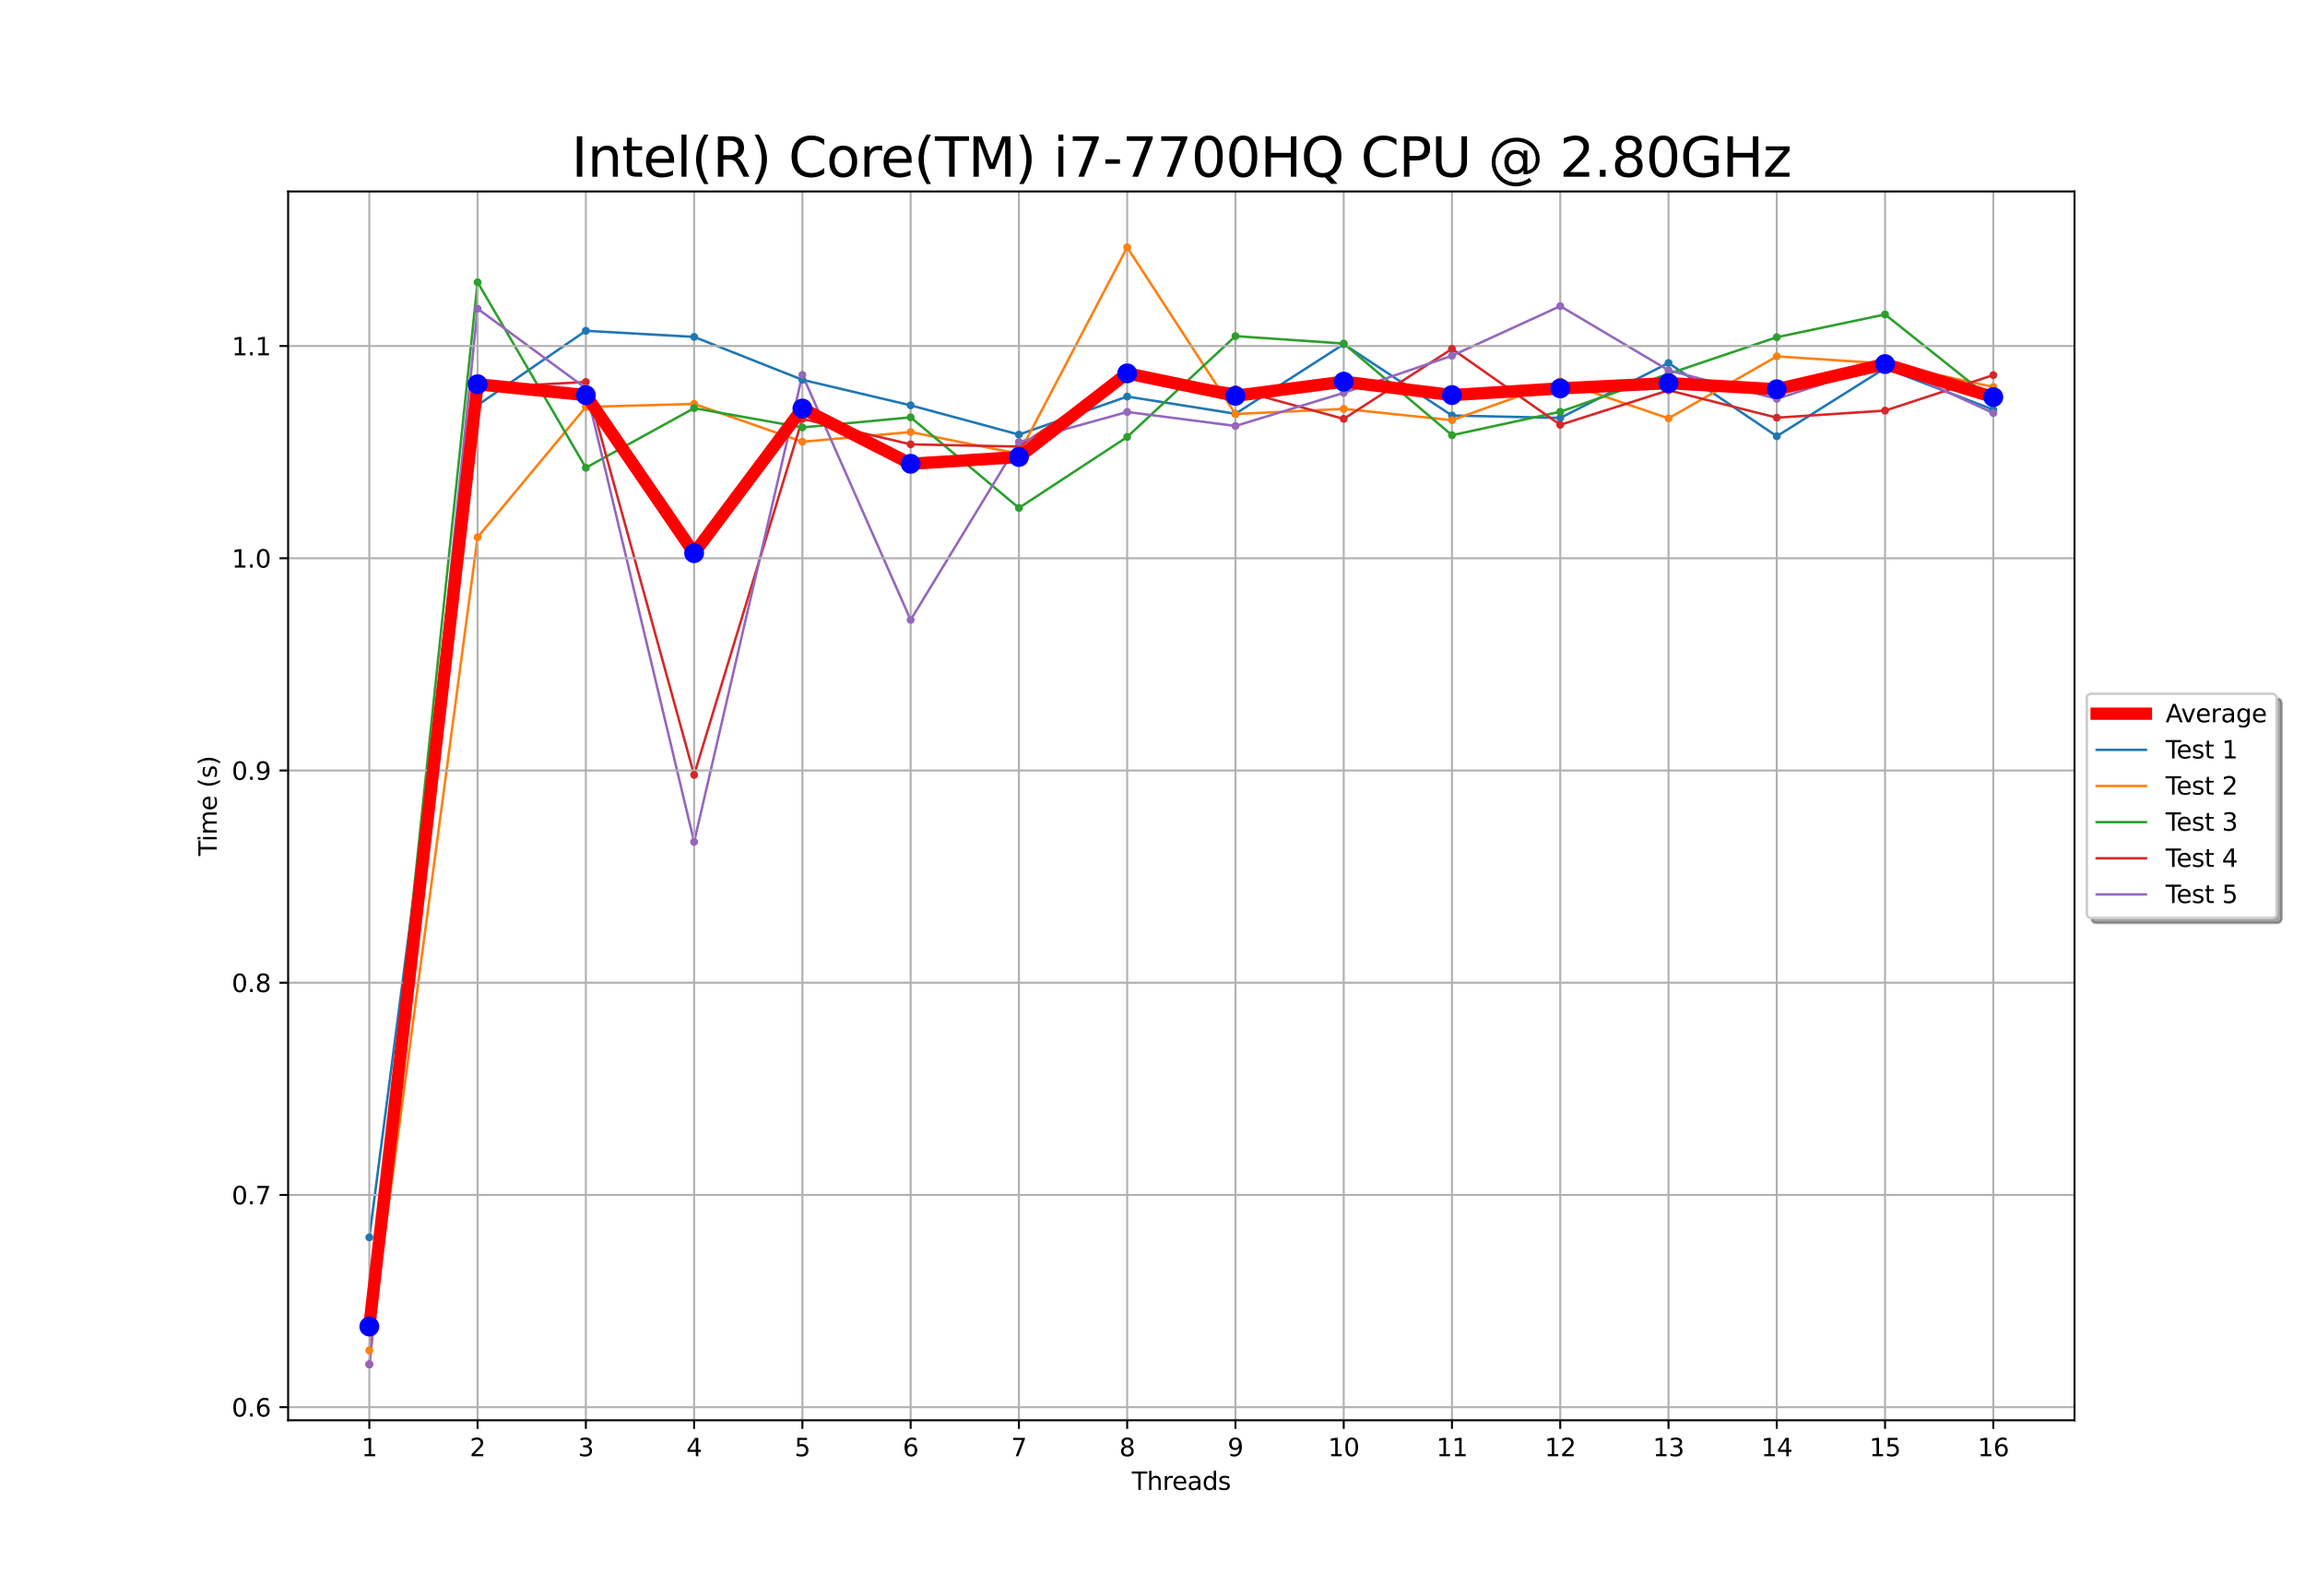<?xml version="1.0" encoding="utf-8" standalone="no"?>
<!DOCTYPE svg PUBLIC "-//W3C//DTD SVG 1.1//EN"
  "http://www.w3.org/Graphics/SVG/1.1/DTD/svg11.dtd">
<svg xmlns:xlink="http://www.w3.org/1999/xlink" width="936pt" height="648pt" viewBox="0 0 936 648" xmlns="http://www.w3.org/2000/svg" version="1.1">
 <defs>
  <style type="text/css">*{stroke-linejoin: round; stroke-linecap: butt}</style>
 </defs>
 <g id="figure_1">
  <g id="patch_1">
   <path d="M 0 648 
L 936 648 
L 936 0 
L 0 0 
z
" style="fill: #ffffff"/>
  </g>
  <g id="axes_1">
   <g id="patch_2">
    <path d="M 117 576.72 
L 842.4 576.72 
L 842.4 77.76 
L 117 77.76 
z
" style="fill: #ffffff"/>
   </g>
   <g id="line2d_1">
    <path d="M 149.973 502.46 
L 193.936 164.511 
L 237.9 134.323 
L 281.864 136.805 
L 325.827 154.231 
L 369.791 164.59 
L 413.755 176.479 
L 457.718 161.024 
L 501.682 168.018 
L 545.645 139.748 
L 589.609 168.724 
L 633.573 169.709 
L 677.536 147.397 
L 721.5 177.147 
L 765.464 149.493 
L 809.427 166.363 
" clip-path="url(#p6b7e829fa3)" style="fill: none; stroke: #1f77b4; stroke-linecap: square"/>
   </g>
   <g id="line2d_2">
    <path d="M 149.973 548.35 
L 193.936 218.175 
L 237.9 165.247 
L 281.864 164.016 
L 325.827 179.387 
L 369.791 175.439 
L 413.755 184.302 
L 457.718 100.44 
L 501.682 168.123 
L 545.645 166.031 
L 589.609 170.621 
L 633.573 154.86 
L 677.536 169.882 
L 721.5 144.711 
L 765.464 147.6 
L 809.427 157.144 
" clip-path="url(#p6b7e829fa3)" style="fill: none; stroke: #ff7f0e; stroke-linecap: square"/>
   </g>
   <g id="line2d_3">
    <path d="M 149.973 534.489 
L 193.936 114.622 
L 237.9 189.934 
L 281.864 165.741 
L 325.827 173.558 
L 369.791 169.47 
L 413.755 206.265 
L 457.718 177.44 
L 501.682 136.487 
L 545.645 139.501 
L 589.609 176.724 
L 633.573 167.194 
L 677.536 151.779 
L 721.5 136.932 
L 765.464 127.682 
L 809.427 162.74 
" clip-path="url(#p6b7e829fa3)" style="fill: none; stroke: #2ca02c; stroke-linecap: square"/>
   </g>
   <g id="line2d_4">
    <path d="M 149.973 554.04 
L 193.936 157.485 
L 237.9 155.113 
L 281.864 314.649 
L 325.827 170.091 
L 369.791 180.432 
L 413.755 181.344 
L 457.718 151.849 
L 501.682 158.084 
L 545.645 170.081 
L 589.609 141.663 
L 633.573 172.513 
L 677.536 158.473 
L 721.5 169.606 
L 765.464 166.741 
L 809.427 152.321 
" clip-path="url(#p6b7e829fa3)" style="fill: none; stroke: #d62728; stroke-linecap: square"/>
   </g>
   <g id="line2d_5">
    <path d="M 149.973 553.948 
L 193.936 125.355 
L 237.9 157.654 
L 281.864 341.881 
L 325.827 152.227 
L 369.791 251.724 
L 413.755 179.49 
L 457.718 167.292 
L 501.682 172.97 
L 545.645 159.533 
L 589.609 144.442 
L 633.573 124.305 
L 677.536 150.367 
L 721.5 161.967 
L 765.464 147.656 
L 809.427 167.726 
" clip-path="url(#p6b7e829fa3)" style="fill: none; stroke: #9467bd; stroke-linecap: square"/>
   </g>
   <g id="matplotlib.axis_1">
    <g id="xtick_1">
     <g id="line2d_6">
      <path d="M 149.973 576.72 
L 149.973 77.76 
" clip-path="url(#p6b7e829fa3)" style="fill: none; stroke: #b0b0b0; stroke-width: 0.8; stroke-linecap: square"/>
     </g>
     <g id="line2d_7">
      <defs>
       <path id="m7ac004a260" d="M 0 0 
L 0 3.5 
" style="stroke: #000000; stroke-width: 0.8"/>
      </defs>
      <g>
       <use xlink:href="#m7ac004a260" x="149.973" y="576.72" style="stroke: #000000; stroke-width: 0.8"/>
      </g>
     </g>
     <g id="text_1">
      <!-- 1 -->
      <g transform="translate(146.791 591.318)scale(0.1 -0.1)">
       <defs>
        <path id="DejaVuSans-31" d="M 794 531 
L 1825 531 
L 1825 4091 
L 703 3866 
L 703 4441 
L 1819 4666 
L 2450 4666 
L 2450 531 
L 3481 531 
L 3481 0 
L 794 0 
L 794 531 
z
" transform="scale(0.016)"/>
       </defs>
       <use xlink:href="#DejaVuSans-31"/>
      </g>
     </g>
    </g>
    <g id="xtick_2">
     <g id="line2d_8">
      <path d="M 193.936 576.72 
L 193.936 77.76 
" clip-path="url(#p6b7e829fa3)" style="fill: none; stroke: #b0b0b0; stroke-width: 0.8; stroke-linecap: square"/>
     </g>
     <g id="line2d_9">
      <g>
       <use xlink:href="#m7ac004a260" x="193.936" y="576.72" style="stroke: #000000; stroke-width: 0.8"/>
      </g>
     </g>
     <g id="text_2">
      <!-- 2 -->
      <g transform="translate(190.755 591.318)scale(0.1 -0.1)">
       <defs>
        <path id="DejaVuSans-32" d="M 1228 531 
L 3431 531 
L 3431 0 
L 469 0 
L 469 531 
Q 828 903 1448 1529 
Q 2069 2156 2228 2338 
Q 2531 2678 2651 2914 
Q 2772 3150 2772 3378 
Q 2772 3750 2511 3984 
Q 2250 4219 1831 4219 
Q 1534 4219 1204 4116 
Q 875 4013 500 3803 
L 500 4441 
Q 881 4594 1212 4672 
Q 1544 4750 1819 4750 
Q 2544 4750 2975 4387 
Q 3406 4025 3406 3419 
Q 3406 3131 3298 2873 
Q 3191 2616 2906 2266 
Q 2828 2175 2409 1742 
Q 1991 1309 1228 531 
z
" transform="scale(0.016)"/>
       </defs>
       <use xlink:href="#DejaVuSans-32"/>
      </g>
     </g>
    </g>
    <g id="xtick_3">
     <g id="line2d_10">
      <path d="M 237.9 576.72 
L 237.9 77.76 
" clip-path="url(#p6b7e829fa3)" style="fill: none; stroke: #b0b0b0; stroke-width: 0.8; stroke-linecap: square"/>
     </g>
     <g id="line2d_11">
      <g>
       <use xlink:href="#m7ac004a260" x="237.9" y="576.72" style="stroke: #000000; stroke-width: 0.8"/>
      </g>
     </g>
     <g id="text_3">
      <!-- 3 -->
      <g transform="translate(234.719 591.318)scale(0.1 -0.1)">
       <defs>
        <path id="DejaVuSans-33" d="M 2597 2516 
Q 3050 2419 3304 2112 
Q 3559 1806 3559 1356 
Q 3559 666 3084 287 
Q 2609 -91 1734 -91 
Q 1441 -91 1130 -33 
Q 819 25 488 141 
L 488 750 
Q 750 597 1062 519 
Q 1375 441 1716 441 
Q 2309 441 2620 675 
Q 2931 909 2931 1356 
Q 2931 1769 2642 2001 
Q 2353 2234 1838 2234 
L 1294 2234 
L 1294 2753 
L 1863 2753 
Q 2328 2753 2575 2939 
Q 2822 3125 2822 3475 
Q 2822 3834 2567 4026 
Q 2313 4219 1838 4219 
Q 1578 4219 1281 4162 
Q 984 4106 628 3988 
L 628 4550 
Q 988 4650 1302 4700 
Q 1616 4750 1894 4750 
Q 2613 4750 3031 4423 
Q 3450 4097 3450 3541 
Q 3450 3153 3228 2886 
Q 3006 2619 2597 2516 
z
" transform="scale(0.016)"/>
       </defs>
       <use xlink:href="#DejaVuSans-33"/>
      </g>
     </g>
    </g>
    <g id="xtick_4">
     <g id="line2d_12">
      <path d="M 281.864 576.72 
L 281.864 77.76 
" clip-path="url(#p6b7e829fa3)" style="fill: none; stroke: #b0b0b0; stroke-width: 0.8; stroke-linecap: square"/>
     </g>
     <g id="line2d_13">
      <g>
       <use xlink:href="#m7ac004a260" x="281.864" y="576.72" style="stroke: #000000; stroke-width: 0.8"/>
      </g>
     </g>
     <g id="text_4">
      <!-- 4 -->
      <g transform="translate(278.682 591.318)scale(0.1 -0.1)">
       <defs>
        <path id="DejaVuSans-34" d="M 2419 4116 
L 825 1625 
L 2419 1625 
L 2419 4116 
z
M 2253 4666 
L 3047 4666 
L 3047 1625 
L 3713 1625 
L 3713 1100 
L 3047 1100 
L 3047 0 
L 2419 0 
L 2419 1100 
L 313 1100 
L 313 1709 
L 2253 4666 
z
" transform="scale(0.016)"/>
       </defs>
       <use xlink:href="#DejaVuSans-34"/>
      </g>
     </g>
    </g>
    <g id="xtick_5">
     <g id="line2d_14">
      <path d="M 325.827 576.72 
L 325.827 77.76 
" clip-path="url(#p6b7e829fa3)" style="fill: none; stroke: #b0b0b0; stroke-width: 0.8; stroke-linecap: square"/>
     </g>
     <g id="line2d_15">
      <g>
       <use xlink:href="#m7ac004a260" x="325.827" y="576.72" style="stroke: #000000; stroke-width: 0.8"/>
      </g>
     </g>
     <g id="text_5">
      <!-- 5 -->
      <g transform="translate(322.646 591.318)scale(0.1 -0.1)">
       <defs>
        <path id="DejaVuSans-35" d="M 691 4666 
L 3169 4666 
L 3169 4134 
L 1269 4134 
L 1269 2991 
Q 1406 3038 1543 3061 
Q 1681 3084 1819 3084 
Q 2600 3084 3056 2656 
Q 3513 2228 3513 1497 
Q 3513 744 3044 326 
Q 2575 -91 1722 -91 
Q 1428 -91 1123 -41 
Q 819 9 494 109 
L 494 744 
Q 775 591 1075 516 
Q 1375 441 1709 441 
Q 2250 441 2565 725 
Q 2881 1009 2881 1497 
Q 2881 1984 2565 2268 
Q 2250 2553 1709 2553 
Q 1456 2553 1204 2497 
Q 953 2441 691 2322 
L 691 4666 
z
" transform="scale(0.016)"/>
       </defs>
       <use xlink:href="#DejaVuSans-35"/>
      </g>
     </g>
    </g>
    <g id="xtick_6">
     <g id="line2d_16">
      <path d="M 369.791 576.72 
L 369.791 77.76 
" clip-path="url(#p6b7e829fa3)" style="fill: none; stroke: #b0b0b0; stroke-width: 0.8; stroke-linecap: square"/>
     </g>
     <g id="line2d_17">
      <g>
       <use xlink:href="#m7ac004a260" x="369.791" y="576.72" style="stroke: #000000; stroke-width: 0.8"/>
      </g>
     </g>
     <g id="text_6">
      <!-- 6 -->
      <g transform="translate(366.61 591.318)scale(0.1 -0.1)">
       <defs>
        <path id="DejaVuSans-36" d="M 2113 2584 
Q 1688 2584 1439 2293 
Q 1191 2003 1191 1497 
Q 1191 994 1439 701 
Q 1688 409 2113 409 
Q 2538 409 2786 701 
Q 3034 994 3034 1497 
Q 3034 2003 2786 2293 
Q 2538 2584 2113 2584 
z
M 3366 4563 
L 3366 3988 
Q 3128 4100 2886 4159 
Q 2644 4219 2406 4219 
Q 1781 4219 1451 3797 
Q 1122 3375 1075 2522 
Q 1259 2794 1537 2939 
Q 1816 3084 2150 3084 
Q 2853 3084 3261 2657 
Q 3669 2231 3669 1497 
Q 3669 778 3244 343 
Q 2819 -91 2113 -91 
Q 1303 -91 875 529 
Q 447 1150 447 2328 
Q 447 3434 972 4092 
Q 1497 4750 2381 4750 
Q 2619 4750 2861 4703 
Q 3103 4656 3366 4563 
z
" transform="scale(0.016)"/>
       </defs>
       <use xlink:href="#DejaVuSans-36"/>
      </g>
     </g>
    </g>
    <g id="xtick_7">
     <g id="line2d_18">
      <path d="M 413.755 576.72 
L 413.755 77.76 
" clip-path="url(#p6b7e829fa3)" style="fill: none; stroke: #b0b0b0; stroke-width: 0.8; stroke-linecap: square"/>
     </g>
     <g id="line2d_19">
      <g>
       <use xlink:href="#m7ac004a260" x="413.755" y="576.72" style="stroke: #000000; stroke-width: 0.8"/>
      </g>
     </g>
     <g id="text_7">
      <!-- 7 -->
      <g transform="translate(410.573 591.318)scale(0.1 -0.1)">
       <defs>
        <path id="DejaVuSans-37" d="M 525 4666 
L 3525 4666 
L 3525 4397 
L 1831 0 
L 1172 0 
L 2766 4134 
L 525 4134 
L 525 4666 
z
" transform="scale(0.016)"/>
       </defs>
       <use xlink:href="#DejaVuSans-37"/>
      </g>
     </g>
    </g>
    <g id="xtick_8">
     <g id="line2d_20">
      <path d="M 457.718 576.72 
L 457.718 77.76 
" clip-path="url(#p6b7e829fa3)" style="fill: none; stroke: #b0b0b0; stroke-width: 0.8; stroke-linecap: square"/>
     </g>
     <g id="line2d_21">
      <g>
       <use xlink:href="#m7ac004a260" x="457.718" y="576.72" style="stroke: #000000; stroke-width: 0.8"/>
      </g>
     </g>
     <g id="text_8">
      <!-- 8 -->
      <g transform="translate(454.537 591.318)scale(0.1 -0.1)">
       <defs>
        <path id="DejaVuSans-38" d="M 2034 2216 
Q 1584 2216 1326 1975 
Q 1069 1734 1069 1313 
Q 1069 891 1326 650 
Q 1584 409 2034 409 
Q 2484 409 2743 651 
Q 3003 894 3003 1313 
Q 3003 1734 2745 1975 
Q 2488 2216 2034 2216 
z
M 1403 2484 
Q 997 2584 770 2862 
Q 544 3141 544 3541 
Q 544 4100 942 4425 
Q 1341 4750 2034 4750 
Q 2731 4750 3128 4425 
Q 3525 4100 3525 3541 
Q 3525 3141 3298 2862 
Q 3072 2584 2669 2484 
Q 3125 2378 3379 2068 
Q 3634 1759 3634 1313 
Q 3634 634 3220 271 
Q 2806 -91 2034 -91 
Q 1263 -91 848 271 
Q 434 634 434 1313 
Q 434 1759 690 2068 
Q 947 2378 1403 2484 
z
M 1172 3481 
Q 1172 3119 1398 2916 
Q 1625 2713 2034 2713 
Q 2441 2713 2670 2916 
Q 2900 3119 2900 3481 
Q 2900 3844 2670 4047 
Q 2441 4250 2034 4250 
Q 1625 4250 1398 4047 
Q 1172 3844 1172 3481 
z
" transform="scale(0.016)"/>
       </defs>
       <use xlink:href="#DejaVuSans-38"/>
      </g>
     </g>
    </g>
    <g id="xtick_9">
     <g id="line2d_22">
      <path d="M 501.682 576.72 
L 501.682 77.76 
" clip-path="url(#p6b7e829fa3)" style="fill: none; stroke: #b0b0b0; stroke-width: 0.8; stroke-linecap: square"/>
     </g>
     <g id="line2d_23">
      <g>
       <use xlink:href="#m7ac004a260" x="501.682" y="576.72" style="stroke: #000000; stroke-width: 0.8"/>
      </g>
     </g>
     <g id="text_9">
      <!-- 9 -->
      <g transform="translate(498.501 591.318)scale(0.1 -0.1)">
       <defs>
        <path id="DejaVuSans-39" d="M 703 97 
L 703 672 
Q 941 559 1184 500 
Q 1428 441 1663 441 
Q 2288 441 2617 861 
Q 2947 1281 2994 2138 
Q 2813 1869 2534 1725 
Q 2256 1581 1919 1581 
Q 1219 1581 811 2004 
Q 403 2428 403 3163 
Q 403 3881 828 4315 
Q 1253 4750 1959 4750 
Q 2769 4750 3195 4129 
Q 3622 3509 3622 2328 
Q 3622 1225 3098 567 
Q 2575 -91 1691 -91 
Q 1453 -91 1209 -44 
Q 966 3 703 97 
z
M 1959 2075 
Q 2384 2075 2632 2365 
Q 2881 2656 2881 3163 
Q 2881 3666 2632 3958 
Q 2384 4250 1959 4250 
Q 1534 4250 1286 3958 
Q 1038 3666 1038 3163 
Q 1038 2656 1286 2365 
Q 1534 2075 1959 2075 
z
" transform="scale(0.016)"/>
       </defs>
       <use xlink:href="#DejaVuSans-39"/>
      </g>
     </g>
    </g>
    <g id="xtick_10">
     <g id="line2d_24">
      <path d="M 545.645 576.72 
L 545.645 77.76 
" clip-path="url(#p6b7e829fa3)" style="fill: none; stroke: #b0b0b0; stroke-width: 0.8; stroke-linecap: square"/>
     </g>
     <g id="line2d_25">
      <g>
       <use xlink:href="#m7ac004a260" x="545.645" y="576.72" style="stroke: #000000; stroke-width: 0.8"/>
      </g>
     </g>
     <g id="text_10">
      <!-- 10 -->
      <g transform="translate(539.283 591.318)scale(0.1 -0.1)">
       <defs>
        <path id="DejaVuSans-30" d="M 2034 4250 
Q 1547 4250 1301 3770 
Q 1056 3291 1056 2328 
Q 1056 1369 1301 889 
Q 1547 409 2034 409 
Q 2525 409 2770 889 
Q 3016 1369 3016 2328 
Q 3016 3291 2770 3770 
Q 2525 4250 2034 4250 
z
M 2034 4750 
Q 2819 4750 3233 4129 
Q 3647 3509 3647 2328 
Q 3647 1150 3233 529 
Q 2819 -91 2034 -91 
Q 1250 -91 836 529 
Q 422 1150 422 2328 
Q 422 3509 836 4129 
Q 1250 4750 2034 4750 
z
" transform="scale(0.016)"/>
       </defs>
       <use xlink:href="#DejaVuSans-31"/>
       <use xlink:href="#DejaVuSans-30" x="63.623"/>
      </g>
     </g>
    </g>
    <g id="xtick_11">
     <g id="line2d_26">
      <path d="M 589.609 576.72 
L 589.609 77.76 
" clip-path="url(#p6b7e829fa3)" style="fill: none; stroke: #b0b0b0; stroke-width: 0.8; stroke-linecap: square"/>
     </g>
     <g id="line2d_27">
      <g>
       <use xlink:href="#m7ac004a260" x="589.609" y="576.72" style="stroke: #000000; stroke-width: 0.8"/>
      </g>
     </g>
     <g id="text_11">
      <!-- 11 -->
      <g transform="translate(583.247 591.318)scale(0.1 -0.1)">
       <use xlink:href="#DejaVuSans-31"/>
       <use xlink:href="#DejaVuSans-31" x="63.623"/>
      </g>
     </g>
    </g>
    <g id="xtick_12">
     <g id="line2d_28">
      <path d="M 633.573 576.72 
L 633.573 77.76 
" clip-path="url(#p6b7e829fa3)" style="fill: none; stroke: #b0b0b0; stroke-width: 0.8; stroke-linecap: square"/>
     </g>
     <g id="line2d_29">
      <g>
       <use xlink:href="#m7ac004a260" x="633.573" y="576.72" style="stroke: #000000; stroke-width: 0.8"/>
      </g>
     </g>
     <g id="text_12">
      <!-- 12 -->
      <g transform="translate(627.21 591.318)scale(0.1 -0.1)">
       <use xlink:href="#DejaVuSans-31"/>
       <use xlink:href="#DejaVuSans-32" x="63.623"/>
      </g>
     </g>
    </g>
    <g id="xtick_13">
     <g id="line2d_30">
      <path d="M 677.536 576.72 
L 677.536 77.76 
" clip-path="url(#p6b7e829fa3)" style="fill: none; stroke: #b0b0b0; stroke-width: 0.8; stroke-linecap: square"/>
     </g>
     <g id="line2d_31">
      <g>
       <use xlink:href="#m7ac004a260" x="677.536" y="576.72" style="stroke: #000000; stroke-width: 0.8"/>
      </g>
     </g>
     <g id="text_13">
      <!-- 13 -->
      <g transform="translate(671.174 591.318)scale(0.1 -0.1)">
       <use xlink:href="#DejaVuSans-31"/>
       <use xlink:href="#DejaVuSans-33" x="63.623"/>
      </g>
     </g>
    </g>
    <g id="xtick_14">
     <g id="line2d_32">
      <path d="M 721.5 576.72 
L 721.5 77.76 
" clip-path="url(#p6b7e829fa3)" style="fill: none; stroke: #b0b0b0; stroke-width: 0.8; stroke-linecap: square"/>
     </g>
     <g id="line2d_33">
      <g>
       <use xlink:href="#m7ac004a260" x="721.5" y="576.72" style="stroke: #000000; stroke-width: 0.8"/>
      </g>
     </g>
     <g id="text_14">
      <!-- 14 -->
      <g transform="translate(715.138 591.318)scale(0.1 -0.1)">
       <use xlink:href="#DejaVuSans-31"/>
       <use xlink:href="#DejaVuSans-34" x="63.623"/>
      </g>
     </g>
    </g>
    <g id="xtick_15">
     <g id="line2d_34">
      <path d="M 765.464 576.72 
L 765.464 77.76 
" clip-path="url(#p6b7e829fa3)" style="fill: none; stroke: #b0b0b0; stroke-width: 0.8; stroke-linecap: square"/>
     </g>
     <g id="line2d_35">
      <g>
       <use xlink:href="#m7ac004a260" x="765.464" y="576.72" style="stroke: #000000; stroke-width: 0.8"/>
      </g>
     </g>
     <g id="text_15">
      <!-- 15 -->
      <g transform="translate(759.101 591.318)scale(0.1 -0.1)">
       <use xlink:href="#DejaVuSans-31"/>
       <use xlink:href="#DejaVuSans-35" x="63.623"/>
      </g>
     </g>
    </g>
    <g id="xtick_16">
     <g id="line2d_36">
      <path d="M 809.427 576.72 
L 809.427 77.76 
" clip-path="url(#p6b7e829fa3)" style="fill: none; stroke: #b0b0b0; stroke-width: 0.8; stroke-linecap: square"/>
     </g>
     <g id="line2d_37">
      <g>
       <use xlink:href="#m7ac004a260" x="809.427" y="576.72" style="stroke: #000000; stroke-width: 0.8"/>
      </g>
     </g>
     <g id="text_16">
      <!-- 16 -->
      <g transform="translate(803.065 591.318)scale(0.1 -0.1)">
       <use xlink:href="#DejaVuSans-31"/>
       <use xlink:href="#DejaVuSans-36" x="63.623"/>
      </g>
     </g>
    </g>
    <g id="text_17">
     <!-- Threads -->
     <g transform="translate(459.615 604.997)scale(0.1 -0.1)">
      <defs>
       <path id="DejaVuSans-54" d="M -19 4666 
L 3928 4666 
L 3928 4134 
L 2272 4134 
L 2272 0 
L 1638 0 
L 1638 4134 
L -19 4134 
L -19 4666 
z
" transform="scale(0.016)"/>
       <path id="DejaVuSans-68" d="M 3513 2113 
L 3513 0 
L 2938 0 
L 2938 2094 
Q 2938 2591 2744 2837 
Q 2550 3084 2163 3084 
Q 1697 3084 1428 2787 
Q 1159 2491 1159 1978 
L 1159 0 
L 581 0 
L 581 4863 
L 1159 4863 
L 1159 2956 
Q 1366 3272 1645 3428 
Q 1925 3584 2291 3584 
Q 2894 3584 3203 3211 
Q 3513 2838 3513 2113 
z
" transform="scale(0.016)"/>
       <path id="DejaVuSans-72" d="M 2631 2963 
Q 2534 3019 2420 3045 
Q 2306 3072 2169 3072 
Q 1681 3072 1420 2755 
Q 1159 2438 1159 1844 
L 1159 0 
L 581 0 
L 581 3500 
L 1159 3500 
L 1159 2956 
Q 1341 3275 1631 3429 
Q 1922 3584 2338 3584 
Q 2397 3584 2469 3576 
Q 2541 3569 2628 3553 
L 2631 2963 
z
" transform="scale(0.016)"/>
       <path id="DejaVuSans-65" d="M 3597 1894 
L 3597 1613 
L 953 1613 
Q 991 1019 1311 708 
Q 1631 397 2203 397 
Q 2534 397 2845 478 
Q 3156 559 3463 722 
L 3463 178 
Q 3153 47 2828 -22 
Q 2503 -91 2169 -91 
Q 1331 -91 842 396 
Q 353 884 353 1716 
Q 353 2575 817 3079 
Q 1281 3584 2069 3584 
Q 2775 3584 3186 3129 
Q 3597 2675 3597 1894 
z
M 3022 2063 
Q 3016 2534 2758 2815 
Q 2500 3097 2075 3097 
Q 1594 3097 1305 2825 
Q 1016 2553 972 2059 
L 3022 2063 
z
" transform="scale(0.016)"/>
       <path id="DejaVuSans-61" d="M 2194 1759 
Q 1497 1759 1228 1600 
Q 959 1441 959 1056 
Q 959 750 1161 570 
Q 1363 391 1709 391 
Q 2188 391 2477 730 
Q 2766 1069 2766 1631 
L 2766 1759 
L 2194 1759 
z
M 3341 1997 
L 3341 0 
L 2766 0 
L 2766 531 
Q 2569 213 2275 61 
Q 1981 -91 1556 -91 
Q 1019 -91 701 211 
Q 384 513 384 1019 
Q 384 1609 779 1909 
Q 1175 2209 1959 2209 
L 2766 2209 
L 2766 2266 
Q 2766 2663 2505 2880 
Q 2244 3097 1772 3097 
Q 1472 3097 1187 3025 
Q 903 2953 641 2809 
L 641 3341 
Q 956 3463 1253 3523 
Q 1550 3584 1831 3584 
Q 2591 3584 2966 3190 
Q 3341 2797 3341 1997 
z
" transform="scale(0.016)"/>
       <path id="DejaVuSans-64" d="M 2906 2969 
L 2906 4863 
L 3481 4863 
L 3481 0 
L 2906 0 
L 2906 525 
Q 2725 213 2448 61 
Q 2172 -91 1784 -91 
Q 1150 -91 751 415 
Q 353 922 353 1747 
Q 353 2572 751 3078 
Q 1150 3584 1784 3584 
Q 2172 3584 2448 3432 
Q 2725 3281 2906 2969 
z
M 947 1747 
Q 947 1113 1208 752 
Q 1469 391 1925 391 
Q 2381 391 2643 752 
Q 2906 1113 2906 1747 
Q 2906 2381 2643 2742 
Q 2381 3103 1925 3103 
Q 1469 3103 1208 2742 
Q 947 2381 947 1747 
z
" transform="scale(0.016)"/>
       <path id="DejaVuSans-73" d="M 2834 3397 
L 2834 2853 
Q 2591 2978 2328 3040 
Q 2066 3103 1784 3103 
Q 1356 3103 1142 2972 
Q 928 2841 928 2578 
Q 928 2378 1081 2264 
Q 1234 2150 1697 2047 
L 1894 2003 
Q 2506 1872 2764 1633 
Q 3022 1394 3022 966 
Q 3022 478 2636 193 
Q 2250 -91 1575 -91 
Q 1294 -91 989 -36 
Q 684 19 347 128 
L 347 722 
Q 666 556 975 473 
Q 1284 391 1588 391 
Q 1994 391 2212 530 
Q 2431 669 2431 922 
Q 2431 1156 2273 1281 
Q 2116 1406 1581 1522 
L 1381 1569 
Q 847 1681 609 1914 
Q 372 2147 372 2553 
Q 372 3047 722 3315 
Q 1072 3584 1716 3584 
Q 2034 3584 2315 3537 
Q 2597 3491 2834 3397 
z
" transform="scale(0.016)"/>
      </defs>
      <use xlink:href="#DejaVuSans-54"/>
      <use xlink:href="#DejaVuSans-68" x="61.084"/>
      <use xlink:href="#DejaVuSans-72" x="124.463"/>
      <use xlink:href="#DejaVuSans-65" x="163.326"/>
      <use xlink:href="#DejaVuSans-61" x="224.85"/>
      <use xlink:href="#DejaVuSans-64" x="286.129"/>
      <use xlink:href="#DejaVuSans-73" x="349.605"/>
     </g>
    </g>
   </g>
   <g id="matplotlib.axis_2">
    <g id="ytick_1">
     <g id="line2d_38">
      <path d="M 117 571.412 
L 842.4 571.412 
" clip-path="url(#p6b7e829fa3)" style="fill: none; stroke: #b0b0b0; stroke-width: 0.8; stroke-linecap: square"/>
     </g>
     <g id="line2d_39">
      <defs>
       <path id="m0fa081a27d" d="M 0 0 
L -3.5 0 
" style="stroke: #000000; stroke-width: 0.8"/>
      </defs>
      <g>
       <use xlink:href="#m0fa081a27d" x="117" y="571.412" style="stroke: #000000; stroke-width: 0.8"/>
      </g>
     </g>
     <g id="text_18">
      <!-- 0.6 -->
      <g transform="translate(94.097 575.212)scale(0.1 -0.1)">
       <defs>
        <path id="DejaVuSans-2e" d="M 684 794 
L 1344 794 
L 1344 0 
L 684 0 
L 684 794 
z
" transform="scale(0.016)"/>
       </defs>
       <use xlink:href="#DejaVuSans-30"/>
       <use xlink:href="#DejaVuSans-2e" x="63.623"/>
       <use xlink:href="#DejaVuSans-36" x="95.41"/>
      </g>
     </g>
    </g>
    <g id="ytick_2">
     <g id="line2d_40">
      <path d="M 117 485.231 
L 842.4 485.231 
" clip-path="url(#p6b7e829fa3)" style="fill: none; stroke: #b0b0b0; stroke-width: 0.8; stroke-linecap: square"/>
     </g>
     <g id="line2d_41">
      <g>
       <use xlink:href="#m0fa081a27d" x="117" y="485.231" style="stroke: #000000; stroke-width: 0.8"/>
      </g>
     </g>
     <g id="text_19">
      <!-- 0.7 -->
      <g transform="translate(94.097 489.03)scale(0.1 -0.1)">
       <use xlink:href="#DejaVuSans-30"/>
       <use xlink:href="#DejaVuSans-2e" x="63.623"/>
       <use xlink:href="#DejaVuSans-37" x="95.41"/>
      </g>
     </g>
    </g>
    <g id="ytick_3">
     <g id="line2d_42">
      <path d="M 117 399.049 
L 842.4 399.049 
" clip-path="url(#p6b7e829fa3)" style="fill: none; stroke: #b0b0b0; stroke-width: 0.8; stroke-linecap: square"/>
     </g>
     <g id="line2d_43">
      <g>
       <use xlink:href="#m0fa081a27d" x="117" y="399.049" style="stroke: #000000; stroke-width: 0.8"/>
      </g>
     </g>
     <g id="text_20">
      <!-- 0.8 -->
      <g transform="translate(94.097 402.848)scale(0.1 -0.1)">
       <use xlink:href="#DejaVuSans-30"/>
       <use xlink:href="#DejaVuSans-2e" x="63.623"/>
       <use xlink:href="#DejaVuSans-38" x="95.41"/>
      </g>
     </g>
    </g>
    <g id="ytick_4">
     <g id="line2d_44">
      <path d="M 117 312.867 
L 842.4 312.867 
" clip-path="url(#p6b7e829fa3)" style="fill: none; stroke: #b0b0b0; stroke-width: 0.8; stroke-linecap: square"/>
     </g>
     <g id="line2d_45">
      <g>
       <use xlink:href="#m0fa081a27d" x="117" y="312.867" style="stroke: #000000; stroke-width: 0.8"/>
      </g>
     </g>
     <g id="text_21">
      <!-- 0.9 -->
      <g transform="translate(94.097 316.667)scale(0.1 -0.1)">
       <use xlink:href="#DejaVuSans-30"/>
       <use xlink:href="#DejaVuSans-2e" x="63.623"/>
       <use xlink:href="#DejaVuSans-39" x="95.41"/>
      </g>
     </g>
    </g>
    <g id="ytick_5">
     <g id="line2d_46">
      <path d="M 117 226.686 
L 842.4 226.686 
" clip-path="url(#p6b7e829fa3)" style="fill: none; stroke: #b0b0b0; stroke-width: 0.8; stroke-linecap: square"/>
     </g>
     <g id="line2d_47">
      <g>
       <use xlink:href="#m0fa081a27d" x="117" y="226.686" style="stroke: #000000; stroke-width: 0.8"/>
      </g>
     </g>
     <g id="text_22">
      <!-- 1.0 -->
      <g transform="translate(94.097 230.485)scale(0.1 -0.1)">
       <use xlink:href="#DejaVuSans-31"/>
       <use xlink:href="#DejaVuSans-2e" x="63.623"/>
       <use xlink:href="#DejaVuSans-30" x="95.41"/>
      </g>
     </g>
    </g>
    <g id="ytick_6">
     <g id="line2d_48">
      <path d="M 117 140.504 
L 842.4 140.504 
" clip-path="url(#p6b7e829fa3)" style="fill: none; stroke: #b0b0b0; stroke-width: 0.8; stroke-linecap: square"/>
     </g>
     <g id="line2d_49">
      <g>
       <use xlink:href="#m0fa081a27d" x="117" y="140.504" style="stroke: #000000; stroke-width: 0.8"/>
      </g>
     </g>
     <g id="text_23">
      <!-- 1.1 -->
      <g transform="translate(94.097 144.303)scale(0.1 -0.1)">
       <use xlink:href="#DejaVuSans-31"/>
       <use xlink:href="#DejaVuSans-2e" x="63.623"/>
       <use xlink:href="#DejaVuSans-31" x="95.41"/>
      </g>
     </g>
    </g>
    <g id="text_24">
     <!-- Time (s) -->
     <g transform="translate(88.017 347.569)rotate(-90)scale(0.1 -0.1)">
      <defs>
       <path id="DejaVuSans-69" d="M 603 3500 
L 1178 3500 
L 1178 0 
L 603 0 
L 603 3500 
z
M 603 4863 
L 1178 4863 
L 1178 4134 
L 603 4134 
L 603 4863 
z
" transform="scale(0.016)"/>
       <path id="DejaVuSans-6d" d="M 3328 2828 
Q 3544 3216 3844 3400 
Q 4144 3584 4550 3584 
Q 5097 3584 5394 3201 
Q 5691 2819 5691 2113 
L 5691 0 
L 5113 0 
L 5113 2094 
Q 5113 2597 4934 2840 
Q 4756 3084 4391 3084 
Q 3944 3084 3684 2787 
Q 3425 2491 3425 1978 
L 3425 0 
L 2847 0 
L 2847 2094 
Q 2847 2600 2669 2842 
Q 2491 3084 2119 3084 
Q 1678 3084 1418 2786 
Q 1159 2488 1159 1978 
L 1159 0 
L 581 0 
L 581 3500 
L 1159 3500 
L 1159 2956 
Q 1356 3278 1631 3431 
Q 1906 3584 2284 3584 
Q 2666 3584 2933 3390 
Q 3200 3197 3328 2828 
z
" transform="scale(0.016)"/>
       <path id="DejaVuSans-20" transform="scale(0.016)"/>
       <path id="DejaVuSans-28" d="M 1984 4856 
Q 1566 4138 1362 3434 
Q 1159 2731 1159 2009 
Q 1159 1288 1364 580 
Q 1569 -128 1984 -844 
L 1484 -844 
Q 1016 -109 783 600 
Q 550 1309 550 2009 
Q 550 2706 781 3412 
Q 1013 4119 1484 4856 
L 1984 4856 
z
" transform="scale(0.016)"/>
       <path id="DejaVuSans-29" d="M 513 4856 
L 1013 4856 
Q 1481 4119 1714 3412 
Q 1947 2706 1947 2009 
Q 1947 1309 1714 600 
Q 1481 -109 1013 -844 
L 513 -844 
Q 928 -128 1133 580 
Q 1338 1288 1338 2009 
Q 1338 2731 1133 3434 
Q 928 4138 513 4856 
z
" transform="scale(0.016)"/>
      </defs>
      <use xlink:href="#DejaVuSans-54"/>
      <use xlink:href="#DejaVuSans-69" x="57.959"/>
      <use xlink:href="#DejaVuSans-6d" x="85.742"/>
      <use xlink:href="#DejaVuSans-65" x="183.154"/>
      <use xlink:href="#DejaVuSans-20" x="244.678"/>
      <use xlink:href="#DejaVuSans-28" x="276.465"/>
      <use xlink:href="#DejaVuSans-73" x="315.479"/>
      <use xlink:href="#DejaVuSans-29" x="367.578"/>
     </g>
    </g>
   </g>
   <g id="PathCollection_1">
    <defs>
     <path id="m78542daa22" d="M 0 1.118 
C 0.297 1.118 0.581 1 0.791 0.791 
C 1 0.581 1.118 0.297 1.118 0 
C 1.118 -0.297 1 -0.581 0.791 -0.791 
C 0.581 -1 0.297 -1.118 0 -1.118 
C -0.297 -1.118 -0.581 -1 -0.791 -0.791 
C -1 -0.581 -1.118 -0.297 -1.118 0 
C -1.118 0.297 -1 0.581 -0.791 0.791 
C -0.581 1 -0.297 1.118 0 1.118 
z
" style="stroke: #1f77b4"/>
    </defs>
    <g clip-path="url(#p6b7e829fa3)">
     <use xlink:href="#m78542daa22" x="149.973" y="502.46" style="fill: #1f77b4; stroke: #1f77b4"/>
     <use xlink:href="#m78542daa22" x="193.936" y="164.511" style="fill: #1f77b4; stroke: #1f77b4"/>
     <use xlink:href="#m78542daa22" x="237.9" y="134.323" style="fill: #1f77b4; stroke: #1f77b4"/>
     <use xlink:href="#m78542daa22" x="281.864" y="136.805" style="fill: #1f77b4; stroke: #1f77b4"/>
     <use xlink:href="#m78542daa22" x="325.827" y="154.231" style="fill: #1f77b4; stroke: #1f77b4"/>
     <use xlink:href="#m78542daa22" x="369.791" y="164.59" style="fill: #1f77b4; stroke: #1f77b4"/>
     <use xlink:href="#m78542daa22" x="413.755" y="176.479" style="fill: #1f77b4; stroke: #1f77b4"/>
     <use xlink:href="#m78542daa22" x="457.718" y="161.024" style="fill: #1f77b4; stroke: #1f77b4"/>
     <use xlink:href="#m78542daa22" x="501.682" y="168.018" style="fill: #1f77b4; stroke: #1f77b4"/>
     <use xlink:href="#m78542daa22" x="545.645" y="139.748" style="fill: #1f77b4; stroke: #1f77b4"/>
     <use xlink:href="#m78542daa22" x="589.609" y="168.724" style="fill: #1f77b4; stroke: #1f77b4"/>
     <use xlink:href="#m78542daa22" x="633.573" y="169.709" style="fill: #1f77b4; stroke: #1f77b4"/>
     <use xlink:href="#m78542daa22" x="677.536" y="147.397" style="fill: #1f77b4; stroke: #1f77b4"/>
     <use xlink:href="#m78542daa22" x="721.5" y="177.147" style="fill: #1f77b4; stroke: #1f77b4"/>
     <use xlink:href="#m78542daa22" x="765.464" y="149.493" style="fill: #1f77b4; stroke: #1f77b4"/>
     <use xlink:href="#m78542daa22" x="809.427" y="166.363" style="fill: #1f77b4; stroke: #1f77b4"/>
    </g>
   </g>
   <g id="PathCollection_2">
    <defs>
     <path id="md0990f7863" d="M 0 1.118 
C 0.297 1.118 0.581 1 0.791 0.791 
C 1 0.581 1.118 0.297 1.118 0 
C 1.118 -0.297 1 -0.581 0.791 -0.791 
C 0.581 -1 0.297 -1.118 0 -1.118 
C -0.297 -1.118 -0.581 -1 -0.791 -0.791 
C -1 -0.581 -1.118 -0.297 -1.118 0 
C -1.118 0.297 -1 0.581 -0.791 0.791 
C -0.581 1 -0.297 1.118 0 1.118 
z
" style="stroke: #ff7f0e"/>
    </defs>
    <g clip-path="url(#p6b7e829fa3)">
     <use xlink:href="#md0990f7863" x="149.973" y="548.35" style="fill: #ff7f0e; stroke: #ff7f0e"/>
     <use xlink:href="#md0990f7863" x="193.936" y="218.175" style="fill: #ff7f0e; stroke: #ff7f0e"/>
     <use xlink:href="#md0990f7863" x="237.9" y="165.247" style="fill: #ff7f0e; stroke: #ff7f0e"/>
     <use xlink:href="#md0990f7863" x="281.864" y="164.016" style="fill: #ff7f0e; stroke: #ff7f0e"/>
     <use xlink:href="#md0990f7863" x="325.827" y="179.387" style="fill: #ff7f0e; stroke: #ff7f0e"/>
     <use xlink:href="#md0990f7863" x="369.791" y="175.439" style="fill: #ff7f0e; stroke: #ff7f0e"/>
     <use xlink:href="#md0990f7863" x="413.755" y="184.302" style="fill: #ff7f0e; stroke: #ff7f0e"/>
     <use xlink:href="#md0990f7863" x="457.718" y="100.44" style="fill: #ff7f0e; stroke: #ff7f0e"/>
     <use xlink:href="#md0990f7863" x="501.682" y="168.123" style="fill: #ff7f0e; stroke: #ff7f0e"/>
     <use xlink:href="#md0990f7863" x="545.645" y="166.031" style="fill: #ff7f0e; stroke: #ff7f0e"/>
     <use xlink:href="#md0990f7863" x="589.609" y="170.621" style="fill: #ff7f0e; stroke: #ff7f0e"/>
     <use xlink:href="#md0990f7863" x="633.573" y="154.86" style="fill: #ff7f0e; stroke: #ff7f0e"/>
     <use xlink:href="#md0990f7863" x="677.536" y="169.882" style="fill: #ff7f0e; stroke: #ff7f0e"/>
     <use xlink:href="#md0990f7863" x="721.5" y="144.711" style="fill: #ff7f0e; stroke: #ff7f0e"/>
     <use xlink:href="#md0990f7863" x="765.464" y="147.6" style="fill: #ff7f0e; stroke: #ff7f0e"/>
     <use xlink:href="#md0990f7863" x="809.427" y="157.144" style="fill: #ff7f0e; stroke: #ff7f0e"/>
    </g>
   </g>
   <g id="PathCollection_3">
    <defs>
     <path id="m5d77114c03" d="M 0 1.118 
C 0.297 1.118 0.581 1 0.791 0.791 
C 1 0.581 1.118 0.297 1.118 0 
C 1.118 -0.297 1 -0.581 0.791 -0.791 
C 0.581 -1 0.297 -1.118 0 -1.118 
C -0.297 -1.118 -0.581 -1 -0.791 -0.791 
C -1 -0.581 -1.118 -0.297 -1.118 0 
C -1.118 0.297 -1 0.581 -0.791 0.791 
C -0.581 1 -0.297 1.118 0 1.118 
z
" style="stroke: #2ca02c"/>
    </defs>
    <g clip-path="url(#p6b7e829fa3)">
     <use xlink:href="#m5d77114c03" x="149.973" y="534.489" style="fill: #2ca02c; stroke: #2ca02c"/>
     <use xlink:href="#m5d77114c03" x="193.936" y="114.622" style="fill: #2ca02c; stroke: #2ca02c"/>
     <use xlink:href="#m5d77114c03" x="237.9" y="189.934" style="fill: #2ca02c; stroke: #2ca02c"/>
     <use xlink:href="#m5d77114c03" x="281.864" y="165.741" style="fill: #2ca02c; stroke: #2ca02c"/>
     <use xlink:href="#m5d77114c03" x="325.827" y="173.558" style="fill: #2ca02c; stroke: #2ca02c"/>
     <use xlink:href="#m5d77114c03" x="369.791" y="169.47" style="fill: #2ca02c; stroke: #2ca02c"/>
     <use xlink:href="#m5d77114c03" x="413.755" y="206.265" style="fill: #2ca02c; stroke: #2ca02c"/>
     <use xlink:href="#m5d77114c03" x="457.718" y="177.44" style="fill: #2ca02c; stroke: #2ca02c"/>
     <use xlink:href="#m5d77114c03" x="501.682" y="136.487" style="fill: #2ca02c; stroke: #2ca02c"/>
     <use xlink:href="#m5d77114c03" x="545.645" y="139.501" style="fill: #2ca02c; stroke: #2ca02c"/>
     <use xlink:href="#m5d77114c03" x="589.609" y="176.724" style="fill: #2ca02c; stroke: #2ca02c"/>
     <use xlink:href="#m5d77114c03" x="633.573" y="167.194" style="fill: #2ca02c; stroke: #2ca02c"/>
     <use xlink:href="#m5d77114c03" x="677.536" y="151.779" style="fill: #2ca02c; stroke: #2ca02c"/>
     <use xlink:href="#m5d77114c03" x="721.5" y="136.932" style="fill: #2ca02c; stroke: #2ca02c"/>
     <use xlink:href="#m5d77114c03" x="765.464" y="127.682" style="fill: #2ca02c; stroke: #2ca02c"/>
     <use xlink:href="#m5d77114c03" x="809.427" y="162.74" style="fill: #2ca02c; stroke: #2ca02c"/>
    </g>
   </g>
   <g id="PathCollection_4">
    <defs>
     <path id="m941c6dfe3f" d="M 0 1.118 
C 0.297 1.118 0.581 1 0.791 0.791 
C 1 0.581 1.118 0.297 1.118 0 
C 1.118 -0.297 1 -0.581 0.791 -0.791 
C 0.581 -1 0.297 -1.118 0 -1.118 
C -0.297 -1.118 -0.581 -1 -0.791 -0.791 
C -1 -0.581 -1.118 -0.297 -1.118 0 
C -1.118 0.297 -1 0.581 -0.791 0.791 
C -0.581 1 -0.297 1.118 0 1.118 
z
" style="stroke: #d62728"/>
    </defs>
    <g clip-path="url(#p6b7e829fa3)">
     <use xlink:href="#m941c6dfe3f" x="149.973" y="554.04" style="fill: #d62728; stroke: #d62728"/>
     <use xlink:href="#m941c6dfe3f" x="193.936" y="157.485" style="fill: #d62728; stroke: #d62728"/>
     <use xlink:href="#m941c6dfe3f" x="237.9" y="155.113" style="fill: #d62728; stroke: #d62728"/>
     <use xlink:href="#m941c6dfe3f" x="281.864" y="314.649" style="fill: #d62728; stroke: #d62728"/>
     <use xlink:href="#m941c6dfe3f" x="325.827" y="170.091" style="fill: #d62728; stroke: #d62728"/>
     <use xlink:href="#m941c6dfe3f" x="369.791" y="180.432" style="fill: #d62728; stroke: #d62728"/>
     <use xlink:href="#m941c6dfe3f" x="413.755" y="181.344" style="fill: #d62728; stroke: #d62728"/>
     <use xlink:href="#m941c6dfe3f" x="457.718" y="151.849" style="fill: #d62728; stroke: #d62728"/>
     <use xlink:href="#m941c6dfe3f" x="501.682" y="158.084" style="fill: #d62728; stroke: #d62728"/>
     <use xlink:href="#m941c6dfe3f" x="545.645" y="170.081" style="fill: #d62728; stroke: #d62728"/>
     <use xlink:href="#m941c6dfe3f" x="589.609" y="141.663" style="fill: #d62728; stroke: #d62728"/>
     <use xlink:href="#m941c6dfe3f" x="633.573" y="172.513" style="fill: #d62728; stroke: #d62728"/>
     <use xlink:href="#m941c6dfe3f" x="677.536" y="158.473" style="fill: #d62728; stroke: #d62728"/>
     <use xlink:href="#m941c6dfe3f" x="721.5" y="169.606" style="fill: #d62728; stroke: #d62728"/>
     <use xlink:href="#m941c6dfe3f" x="765.464" y="166.741" style="fill: #d62728; stroke: #d62728"/>
     <use xlink:href="#m941c6dfe3f" x="809.427" y="152.321" style="fill: #d62728; stroke: #d62728"/>
    </g>
   </g>
   <g id="PathCollection_5">
    <defs>
     <path id="m4729463560" d="M 0 1.118 
C 0.297 1.118 0.581 1 0.791 0.791 
C 1 0.581 1.118 0.297 1.118 0 
C 1.118 -0.297 1 -0.581 0.791 -0.791 
C 0.581 -1 0.297 -1.118 0 -1.118 
C -0.297 -1.118 -0.581 -1 -0.791 -0.791 
C -1 -0.581 -1.118 -0.297 -1.118 0 
C -1.118 0.297 -1 0.581 -0.791 0.791 
C -0.581 1 -0.297 1.118 0 1.118 
z
" style="stroke: #9467bd"/>
    </defs>
    <g clip-path="url(#p6b7e829fa3)">
     <use xlink:href="#m4729463560" x="149.973" y="553.948" style="fill: #9467bd; stroke: #9467bd"/>
     <use xlink:href="#m4729463560" x="193.936" y="125.355" style="fill: #9467bd; stroke: #9467bd"/>
     <use xlink:href="#m4729463560" x="237.9" y="157.654" style="fill: #9467bd; stroke: #9467bd"/>
     <use xlink:href="#m4729463560" x="281.864" y="341.881" style="fill: #9467bd; stroke: #9467bd"/>
     <use xlink:href="#m4729463560" x="325.827" y="152.227" style="fill: #9467bd; stroke: #9467bd"/>
     <use xlink:href="#m4729463560" x="369.791" y="251.724" style="fill: #9467bd; stroke: #9467bd"/>
     <use xlink:href="#m4729463560" x="413.755" y="179.49" style="fill: #9467bd; stroke: #9467bd"/>
     <use xlink:href="#m4729463560" x="457.718" y="167.292" style="fill: #9467bd; stroke: #9467bd"/>
     <use xlink:href="#m4729463560" x="501.682" y="172.97" style="fill: #9467bd; stroke: #9467bd"/>
     <use xlink:href="#m4729463560" x="545.645" y="159.533" style="fill: #9467bd; stroke: #9467bd"/>
     <use xlink:href="#m4729463560" x="589.609" y="144.442" style="fill: #9467bd; stroke: #9467bd"/>
     <use xlink:href="#m4729463560" x="633.573" y="124.305" style="fill: #9467bd; stroke: #9467bd"/>
     <use xlink:href="#m4729463560" x="677.536" y="150.367" style="fill: #9467bd; stroke: #9467bd"/>
     <use xlink:href="#m4729463560" x="721.5" y="161.967" style="fill: #9467bd; stroke: #9467bd"/>
     <use xlink:href="#m4729463560" x="765.464" y="147.656" style="fill: #9467bd; stroke: #9467bd"/>
     <use xlink:href="#m4729463560" x="809.427" y="167.726" style="fill: #9467bd; stroke: #9467bd"/>
    </g>
   </g>
   <g id="patch_3">
    <path d="M 117 576.72 
L 117 77.76 
" style="fill: none; stroke: #000000; stroke-width: 0.8; stroke-linejoin: miter; stroke-linecap: square"/>
   </g>
   <g id="patch_4">
    <path d="M 842.4 576.72 
L 842.4 77.76 
" style="fill: none; stroke: #000000; stroke-width: 0.8; stroke-linejoin: miter; stroke-linecap: square"/>
   </g>
   <g id="patch_5">
    <path d="M 117 576.72 
L 842.4 576.72 
" style="fill: none; stroke: #000000; stroke-width: 0.8; stroke-linejoin: miter; stroke-linecap: square"/>
   </g>
   <g id="patch_6">
    <path d="M 117 77.76 
L 842.4 77.76 
" style="fill: none; stroke: #000000; stroke-width: 0.8; stroke-linejoin: miter; stroke-linecap: square"/>
   </g>
   <g id="line2d_50">
    <path d="M 149.973 538.657 
L 193.936 156.03 
L 237.9 160.454 
L 281.864 224.618 
L 325.827 165.899 
L 369.791 188.331 
L 413.755 185.576 
L 457.718 151.609 
L 501.682 160.736 
L 545.645 154.979 
L 589.609 160.435 
L 633.573 157.716 
L 677.536 155.58 
L 721.5 158.073 
L 765.464 147.834 
L 809.427 161.259 
" clip-path="url(#p6b7e829fa3)" style="fill: none; stroke: #ff0000; stroke-width: 5; stroke-linecap: square"/>
   </g>
   <g id="text_25">
    <!-- Intel(R) Core(TM) i7-7700HQ CPU @ 2.80GHz -->
    <g transform="translate(232.018 71.76)scale(0.22 -0.22)">
     <defs>
      <path id="DejaVuSans-49" d="M 628 4666 
L 1259 4666 
L 1259 0 
L 628 0 
L 628 4666 
z
" transform="scale(0.016)"/>
      <path id="DejaVuSans-6e" d="M 3513 2113 
L 3513 0 
L 2938 0 
L 2938 2094 
Q 2938 2591 2744 2837 
Q 2550 3084 2163 3084 
Q 1697 3084 1428 2787 
Q 1159 2491 1159 1978 
L 1159 0 
L 581 0 
L 581 3500 
L 1159 3500 
L 1159 2956 
Q 1366 3272 1645 3428 
Q 1925 3584 2291 3584 
Q 2894 3584 3203 3211 
Q 3513 2838 3513 2113 
z
" transform="scale(0.016)"/>
      <path id="DejaVuSans-74" d="M 1172 4494 
L 1172 3500 
L 2356 3500 
L 2356 3053 
L 1172 3053 
L 1172 1153 
Q 1172 725 1289 603 
Q 1406 481 1766 481 
L 2356 481 
L 2356 0 
L 1766 0 
Q 1100 0 847 248 
Q 594 497 594 1153 
L 594 3053 
L 172 3053 
L 172 3500 
L 594 3500 
L 594 4494 
L 1172 4494 
z
" transform="scale(0.016)"/>
      <path id="DejaVuSans-6c" d="M 603 4863 
L 1178 4863 
L 1178 0 
L 603 0 
L 603 4863 
z
" transform="scale(0.016)"/>
      <path id="DejaVuSans-52" d="M 2841 2188 
Q 3044 2119 3236 1894 
Q 3428 1669 3622 1275 
L 4263 0 
L 3584 0 
L 2988 1197 
Q 2756 1666 2539 1819 
Q 2322 1972 1947 1972 
L 1259 1972 
L 1259 0 
L 628 0 
L 628 4666 
L 2053 4666 
Q 2853 4666 3247 4331 
Q 3641 3997 3641 3322 
Q 3641 2881 3436 2590 
Q 3231 2300 2841 2188 
z
M 1259 4147 
L 1259 2491 
L 2053 2491 
Q 2509 2491 2742 2702 
Q 2975 2913 2975 3322 
Q 2975 3731 2742 3939 
Q 2509 4147 2053 4147 
L 1259 4147 
z
" transform="scale(0.016)"/>
      <path id="DejaVuSans-43" d="M 4122 4306 
L 4122 3641 
Q 3803 3938 3442 4084 
Q 3081 4231 2675 4231 
Q 1875 4231 1450 3742 
Q 1025 3253 1025 2328 
Q 1025 1406 1450 917 
Q 1875 428 2675 428 
Q 3081 428 3442 575 
Q 3803 722 4122 1019 
L 4122 359 
Q 3791 134 3420 21 
Q 3050 -91 2638 -91 
Q 1578 -91 968 557 
Q 359 1206 359 2328 
Q 359 3453 968 4101 
Q 1578 4750 2638 4750 
Q 3056 4750 3426 4639 
Q 3797 4528 4122 4306 
z
" transform="scale(0.016)"/>
      <path id="DejaVuSans-6f" d="M 1959 3097 
Q 1497 3097 1228 2736 
Q 959 2375 959 1747 
Q 959 1119 1226 758 
Q 1494 397 1959 397 
Q 2419 397 2687 759 
Q 2956 1122 2956 1747 
Q 2956 2369 2687 2733 
Q 2419 3097 1959 3097 
z
M 1959 3584 
Q 2709 3584 3137 3096 
Q 3566 2609 3566 1747 
Q 3566 888 3137 398 
Q 2709 -91 1959 -91 
Q 1206 -91 779 398 
Q 353 888 353 1747 
Q 353 2609 779 3096 
Q 1206 3584 1959 3584 
z
" transform="scale(0.016)"/>
      <path id="DejaVuSans-4d" d="M 628 4666 
L 1569 4666 
L 2759 1491 
L 3956 4666 
L 4897 4666 
L 4897 0 
L 4281 0 
L 4281 4097 
L 3078 897 
L 2444 897 
L 1241 4097 
L 1241 0 
L 628 0 
L 628 4666 
z
" transform="scale(0.016)"/>
      <path id="DejaVuSans-2d" d="M 313 2009 
L 1997 2009 
L 1997 1497 
L 313 1497 
L 313 2009 
z
" transform="scale(0.016)"/>
      <path id="DejaVuSans-48" d="M 628 4666 
L 1259 4666 
L 1259 2753 
L 3553 2753 
L 3553 4666 
L 4184 4666 
L 4184 0 
L 3553 0 
L 3553 2222 
L 1259 2222 
L 1259 0 
L 628 0 
L 628 4666 
z
" transform="scale(0.016)"/>
      <path id="DejaVuSans-51" d="M 2522 4238 
Q 1834 4238 1429 3725 
Q 1025 3213 1025 2328 
Q 1025 1447 1429 934 
Q 1834 422 2522 422 
Q 3209 422 3611 934 
Q 4013 1447 4013 2328 
Q 4013 3213 3611 3725 
Q 3209 4238 2522 4238 
z
M 3406 84 
L 4238 -825 
L 3475 -825 
L 2784 -78 
Q 2681 -84 2626 -87 
Q 2572 -91 2522 -91 
Q 1538 -91 948 567 
Q 359 1225 359 2328 
Q 359 3434 948 4092 
Q 1538 4750 2522 4750 
Q 3503 4750 4090 4092 
Q 4678 3434 4678 2328 
Q 4678 1516 4351 937 
Q 4025 359 3406 84 
z
" transform="scale(0.016)"/>
      <path id="DejaVuSans-50" d="M 1259 4147 
L 1259 2394 
L 2053 2394 
Q 2494 2394 2734 2622 
Q 2975 2850 2975 3272 
Q 2975 3691 2734 3919 
Q 2494 4147 2053 4147 
L 1259 4147 
z
M 628 4666 
L 2053 4666 
Q 2838 4666 3239 4311 
Q 3641 3956 3641 3272 
Q 3641 2581 3239 2228 
Q 2838 1875 2053 1875 
L 1259 1875 
L 1259 0 
L 628 0 
L 628 4666 
z
" transform="scale(0.016)"/>
      <path id="DejaVuSans-55" d="M 556 4666 
L 1191 4666 
L 1191 1831 
Q 1191 1081 1462 751 
Q 1734 422 2344 422 
Q 2950 422 3222 751 
Q 3494 1081 3494 1831 
L 3494 4666 
L 4128 4666 
L 4128 1753 
Q 4128 841 3676 375 
Q 3225 -91 2344 -91 
Q 1459 -91 1007 375 
Q 556 841 556 1753 
L 556 4666 
z
" transform="scale(0.016)"/>
      <path id="DejaVuSans-40" d="M 2381 1678 
Q 2381 1231 2603 976 
Q 2825 722 3213 722 
Q 3597 722 3817 978 
Q 4038 1234 4038 1678 
Q 4038 2116 3813 2373 
Q 3588 2631 3206 2631 
Q 2828 2631 2604 2375 
Q 2381 2119 2381 1678 
z
M 4084 744 
Q 3897 503 3655 389 
Q 3413 275 3091 275 
Q 2553 275 2217 664 
Q 1881 1053 1881 1678 
Q 1881 2303 2218 2693 
Q 2556 3084 3091 3084 
Q 3413 3084 3656 2967 
Q 3900 2850 4084 2613 
L 4084 3022 
L 4531 3022 
L 4531 722 
Q 4988 791 5245 1139 
Q 5503 1488 5503 2041 
Q 5503 2375 5404 2669 
Q 5306 2963 5106 3213 
Q 4781 3622 4314 3839 
Q 3847 4056 3297 4056 
Q 2913 4056 2559 3954 
Q 2206 3853 1906 3653 
Q 1416 3334 1139 2817 
Q 863 2300 863 1697 
Q 863 1200 1042 765 
Q 1222 331 1563 0 
Q 1891 -325 2322 -495 
Q 2753 -666 3244 -666 
Q 3647 -666 4036 -530 
Q 4425 -394 4750 -141 
L 5031 -488 
Q 4641 -791 4180 -952 
Q 3719 -1113 3244 -1113 
Q 2666 -1113 2153 -908 
Q 1641 -703 1241 -313 
Q 841 78 631 592 
Q 422 1106 422 1697 
Q 422 2266 634 2781 
Q 847 3297 1241 3688 
Q 1644 4084 2172 4295 
Q 2700 4506 3291 4506 
Q 3953 4506 4520 4234 
Q 5088 3963 5472 3463 
Q 5706 3156 5829 2797 
Q 5953 2438 5953 2053 
Q 5953 1231 5456 756 
Q 4959 281 4084 263 
L 4084 744 
z
" transform="scale(0.016)"/>
      <path id="DejaVuSans-47" d="M 3809 666 
L 3809 1919 
L 2778 1919 
L 2778 2438 
L 4434 2438 
L 4434 434 
Q 4069 175 3628 42 
Q 3188 -91 2688 -91 
Q 1594 -91 976 548 
Q 359 1188 359 2328 
Q 359 3472 976 4111 
Q 1594 4750 2688 4750 
Q 3144 4750 3555 4637 
Q 3966 4525 4313 4306 
L 4313 3634 
Q 3963 3931 3569 4081 
Q 3175 4231 2741 4231 
Q 1884 4231 1454 3753 
Q 1025 3275 1025 2328 
Q 1025 1384 1454 906 
Q 1884 428 2741 428 
Q 3075 428 3337 486 
Q 3600 544 3809 666 
z
" transform="scale(0.016)"/>
      <path id="DejaVuSans-7a" d="M 353 3500 
L 3084 3500 
L 3084 2975 
L 922 459 
L 3084 459 
L 3084 0 
L 275 0 
L 275 525 
L 2438 3041 
L 353 3041 
L 353 3500 
z
" transform="scale(0.016)"/>
     </defs>
     <use xlink:href="#DejaVuSans-49"/>
     <use xlink:href="#DejaVuSans-6e" x="29.492"/>
     <use xlink:href="#DejaVuSans-74" x="92.871"/>
     <use xlink:href="#DejaVuSans-65" x="132.08"/>
     <use xlink:href="#DejaVuSans-6c" x="193.604"/>
     <use xlink:href="#DejaVuSans-28" x="221.387"/>
     <use xlink:href="#DejaVuSans-52" x="260.4"/>
     <use xlink:href="#DejaVuSans-29" x="329.883"/>
     <use xlink:href="#DejaVuSans-20" x="368.896"/>
     <use xlink:href="#DejaVuSans-43" x="400.684"/>
     <use xlink:href="#DejaVuSans-6f" x="470.508"/>
     <use xlink:href="#DejaVuSans-72" x="531.689"/>
     <use xlink:href="#DejaVuSans-65" x="570.553"/>
     <use xlink:href="#DejaVuSans-28" x="632.076"/>
     <use xlink:href="#DejaVuSans-54" x="671.09"/>
     <use xlink:href="#DejaVuSans-4d" x="732.174"/>
     <use xlink:href="#DejaVuSans-29" x="818.453"/>
     <use xlink:href="#DejaVuSans-20" x="857.467"/>
     <use xlink:href="#DejaVuSans-69" x="889.254"/>
     <use xlink:href="#DejaVuSans-37" x="917.037"/>
     <use xlink:href="#DejaVuSans-2d" x="980.66"/>
     <use xlink:href="#DejaVuSans-37" x="1016.744"/>
     <use xlink:href="#DejaVuSans-37" x="1080.367"/>
     <use xlink:href="#DejaVuSans-30" x="1143.99"/>
     <use xlink:href="#DejaVuSans-30" x="1207.613"/>
     <use xlink:href="#DejaVuSans-48" x="1271.236"/>
     <use xlink:href="#DejaVuSans-51" x="1346.432"/>
     <use xlink:href="#DejaVuSans-20" x="1425.143"/>
     <use xlink:href="#DejaVuSans-43" x="1456.93"/>
     <use xlink:href="#DejaVuSans-50" x="1526.754"/>
     <use xlink:href="#DejaVuSans-55" x="1587.057"/>
     <use xlink:href="#DejaVuSans-20" x="1660.25"/>
     <use xlink:href="#DejaVuSans-40" x="1692.037"/>
     <use xlink:href="#DejaVuSans-20" x="1792.037"/>
     <use xlink:href="#DejaVuSans-32" x="1823.824"/>
     <use xlink:href="#DejaVuSans-2e" x="1887.447"/>
     <use xlink:href="#DejaVuSans-38" x="1919.234"/>
     <use xlink:href="#DejaVuSans-30" x="1982.857"/>
     <use xlink:href="#DejaVuSans-47" x="2046.48"/>
     <use xlink:href="#DejaVuSans-48" x="2123.971"/>
     <use xlink:href="#DejaVuSans-7a" x="2199.166"/>
    </g>
   </g>
   <g id="PathCollection_6">
    <defs>
     <path id="mded2386f0f" d="M 0 3.536 
C 0.938 3.536 1.837 3.163 2.5 2.5 
C 3.163 1.837 3.536 0.938 3.536 0 
C 3.536 -0.938 3.163 -1.837 2.5 -2.5 
C 1.837 -3.163 0.938 -3.536 0 -3.536 
C -0.938 -3.536 -1.837 -3.163 -2.5 -2.5 
C -3.163 -1.837 -3.536 -0.938 -3.536 0 
C -3.536 0.938 -3.163 1.837 -2.5 2.5 
C -1.837 3.163 -0.938 3.536 0 3.536 
z
" style="stroke: #0000ff"/>
    </defs>
    <g clip-path="url(#p6b7e829fa3)">
     <use xlink:href="#mded2386f0f" x="149.973" y="538.657" style="fill: #0000ff; stroke: #0000ff"/>
     <use xlink:href="#mded2386f0f" x="193.936" y="156.03" style="fill: #0000ff; stroke: #0000ff"/>
     <use xlink:href="#mded2386f0f" x="237.9" y="160.454" style="fill: #0000ff; stroke: #0000ff"/>
     <use xlink:href="#mded2386f0f" x="281.864" y="224.618" style="fill: #0000ff; stroke: #0000ff"/>
     <use xlink:href="#mded2386f0f" x="325.827" y="165.899" style="fill: #0000ff; stroke: #0000ff"/>
     <use xlink:href="#mded2386f0f" x="369.791" y="188.331" style="fill: #0000ff; stroke: #0000ff"/>
     <use xlink:href="#mded2386f0f" x="413.755" y="185.576" style="fill: #0000ff; stroke: #0000ff"/>
     <use xlink:href="#mded2386f0f" x="457.718" y="151.609" style="fill: #0000ff; stroke: #0000ff"/>
     <use xlink:href="#mded2386f0f" x="501.682" y="160.736" style="fill: #0000ff; stroke: #0000ff"/>
     <use xlink:href="#mded2386f0f" x="545.645" y="154.979" style="fill: #0000ff; stroke: #0000ff"/>
     <use xlink:href="#mded2386f0f" x="589.609" y="160.435" style="fill: #0000ff; stroke: #0000ff"/>
     <use xlink:href="#mded2386f0f" x="633.573" y="157.716" style="fill: #0000ff; stroke: #0000ff"/>
     <use xlink:href="#mded2386f0f" x="677.536" y="155.58" style="fill: #0000ff; stroke: #0000ff"/>
     <use xlink:href="#mded2386f0f" x="721.5" y="158.073" style="fill: #0000ff; stroke: #0000ff"/>
     <use xlink:href="#mded2386f0f" x="765.464" y="147.834" style="fill: #0000ff; stroke: #0000ff"/>
     <use xlink:href="#mded2386f0f" x="809.427" y="161.259" style="fill: #0000ff; stroke: #0000ff"/>
    </g>
   </g>
   <g id="legend_1">
    <g id="patch_7">
     <path d="M 851.4 374.774 
L 924.466 374.774 
Q 926.466 374.774 926.466 372.774 
L 926.466 285.706 
Q 926.466 283.706 924.466 283.706 
L 851.4 283.706 
Q 849.4 283.706 849.4 285.706 
L 849.4 372.774 
Q 849.4 374.774 851.4 374.774 
z
" style="fill: #4c4c4c; opacity: 0.5; stroke: #4c4c4c; stroke-linejoin: miter"/>
    </g>
    <g id="patch_8">
     <path d="M 849.4 372.774 
L 922.466 372.774 
Q 924.466 372.774 924.466 370.774 
L 924.466 283.706 
Q 924.466 281.706 922.466 281.706 
L 849.4 281.706 
Q 847.4 281.706 847.4 283.706 
L 847.4 370.774 
Q 847.4 372.774 849.4 372.774 
z
" style="fill: #ffffff; stroke: #cccccc; stroke-linejoin: miter"/>
    </g>
    <g id="line2d_51">
     <path d="M 851.4 289.804 
L 861.4 289.804 
L 871.4 289.804 
" style="fill: none; stroke: #ff0000; stroke-width: 5; stroke-linecap: square"/>
    </g>
    <g id="text_26">
     <!-- Average -->
     <g transform="translate(879.4 293.304)scale(0.1 -0.1)">
      <defs>
       <path id="DejaVuSans-41" d="M 2188 4044 
L 1331 1722 
L 3047 1722 
L 2188 4044 
z
M 1831 4666 
L 2547 4666 
L 4325 0 
L 3669 0 
L 3244 1197 
L 1141 1197 
L 716 0 
L 50 0 
L 1831 4666 
z
" transform="scale(0.016)"/>
       <path id="DejaVuSans-76" d="M 191 3500 
L 800 3500 
L 1894 563 
L 2988 3500 
L 3597 3500 
L 2284 0 
L 1503 0 
L 191 3500 
z
" transform="scale(0.016)"/>
       <path id="DejaVuSans-67" d="M 2906 1791 
Q 2906 2416 2648 2759 
Q 2391 3103 1925 3103 
Q 1463 3103 1205 2759 
Q 947 2416 947 1791 
Q 947 1169 1205 825 
Q 1463 481 1925 481 
Q 2391 481 2648 825 
Q 2906 1169 2906 1791 
z
M 3481 434 
Q 3481 -459 3084 -895 
Q 2688 -1331 1869 -1331 
Q 1566 -1331 1297 -1286 
Q 1028 -1241 775 -1147 
L 775 -588 
Q 1028 -725 1275 -790 
Q 1522 -856 1778 -856 
Q 2344 -856 2625 -561 
Q 2906 -266 2906 331 
L 2906 616 
Q 2728 306 2450 153 
Q 2172 0 1784 0 
Q 1141 0 747 490 
Q 353 981 353 1791 
Q 353 2603 747 3093 
Q 1141 3584 1784 3584 
Q 2172 3584 2450 3431 
Q 2728 3278 2906 2969 
L 2906 3500 
L 3481 3500 
L 3481 434 
z
" transform="scale(0.016)"/>
      </defs>
      <use xlink:href="#DejaVuSans-41"/>
      <use xlink:href="#DejaVuSans-76" x="62.533"/>
      <use xlink:href="#DejaVuSans-65" x="121.713"/>
      <use xlink:href="#DejaVuSans-72" x="183.236"/>
      <use xlink:href="#DejaVuSans-61" x="224.35"/>
      <use xlink:href="#DejaVuSans-67" x="285.629"/>
      <use xlink:href="#DejaVuSans-65" x="349.105"/>
     </g>
    </g>
    <g id="line2d_52">
     <path d="M 851.4 304.482 
L 861.4 304.482 
L 871.4 304.482 
" style="fill: none; stroke: #1f77b4; stroke-linecap: square"/>
    </g>
    <g id="text_27">
     <!-- Test 1 -->
     <g transform="translate(879.4 307.982)scale(0.1 -0.1)">
      <use xlink:href="#DejaVuSans-54"/>
      <use xlink:href="#DejaVuSans-65" x="44.084"/>
      <use xlink:href="#DejaVuSans-73" x="105.607"/>
      <use xlink:href="#DejaVuSans-74" x="157.707"/>
      <use xlink:href="#DejaVuSans-20" x="196.916"/>
      <use xlink:href="#DejaVuSans-31" x="228.703"/>
     </g>
    </g>
    <g id="line2d_53">
     <path d="M 851.4 319.16 
L 861.4 319.16 
L 871.4 319.16 
" style="fill: none; stroke: #ff7f0e; stroke-linecap: square"/>
    </g>
    <g id="text_28">
     <!-- Test 2 -->
     <g transform="translate(879.4 322.66)scale(0.1 -0.1)">
      <use xlink:href="#DejaVuSans-54"/>
      <use xlink:href="#DejaVuSans-65" x="44.084"/>
      <use xlink:href="#DejaVuSans-73" x="105.607"/>
      <use xlink:href="#DejaVuSans-74" x="157.707"/>
      <use xlink:href="#DejaVuSans-20" x="196.916"/>
      <use xlink:href="#DejaVuSans-32" x="228.703"/>
     </g>
    </g>
    <g id="line2d_54">
     <path d="M 851.4 333.838 
L 861.4 333.838 
L 871.4 333.838 
" style="fill: none; stroke: #2ca02c; stroke-linecap: square"/>
    </g>
    <g id="text_29">
     <!-- Test 3 -->
     <g transform="translate(879.4 337.338)scale(0.1 -0.1)">
      <use xlink:href="#DejaVuSans-54"/>
      <use xlink:href="#DejaVuSans-65" x="44.084"/>
      <use xlink:href="#DejaVuSans-73" x="105.607"/>
      <use xlink:href="#DejaVuSans-74" x="157.707"/>
      <use xlink:href="#DejaVuSans-20" x="196.916"/>
      <use xlink:href="#DejaVuSans-33" x="228.703"/>
     </g>
    </g>
    <g id="line2d_55">
     <path d="M 851.4 348.517 
L 861.4 348.517 
L 871.4 348.517 
" style="fill: none; stroke: #d62728; stroke-linecap: square"/>
    </g>
    <g id="text_30">
     <!-- Test 4 -->
     <g transform="translate(879.4 352.017)scale(0.1 -0.1)">
      <use xlink:href="#DejaVuSans-54"/>
      <use xlink:href="#DejaVuSans-65" x="44.084"/>
      <use xlink:href="#DejaVuSans-73" x="105.607"/>
      <use xlink:href="#DejaVuSans-74" x="157.707"/>
      <use xlink:href="#DejaVuSans-20" x="196.916"/>
      <use xlink:href="#DejaVuSans-34" x="228.703"/>
     </g>
    </g>
    <g id="line2d_56">
     <path d="M 851.4 363.195 
L 861.4 363.195 
L 871.4 363.195 
" style="fill: none; stroke: #9467bd; stroke-linecap: square"/>
    </g>
    <g id="text_31">
     <!-- Test 5 -->
     <g transform="translate(879.4 366.695)scale(0.1 -0.1)">
      <use xlink:href="#DejaVuSans-54"/>
      <use xlink:href="#DejaVuSans-65" x="44.084"/>
      <use xlink:href="#DejaVuSans-73" x="105.607"/>
      <use xlink:href="#DejaVuSans-74" x="157.707"/>
      <use xlink:href="#DejaVuSans-20" x="196.916"/>
      <use xlink:href="#DejaVuSans-35" x="228.703"/>
     </g>
    </g>
   </g>
  </g>
 </g>
 <defs>
  <clipPath id="p6b7e829fa3">
   <rect x="117" y="77.76" width="725.4" height="498.96"/>
  </clipPath>
 </defs>
</svg>
